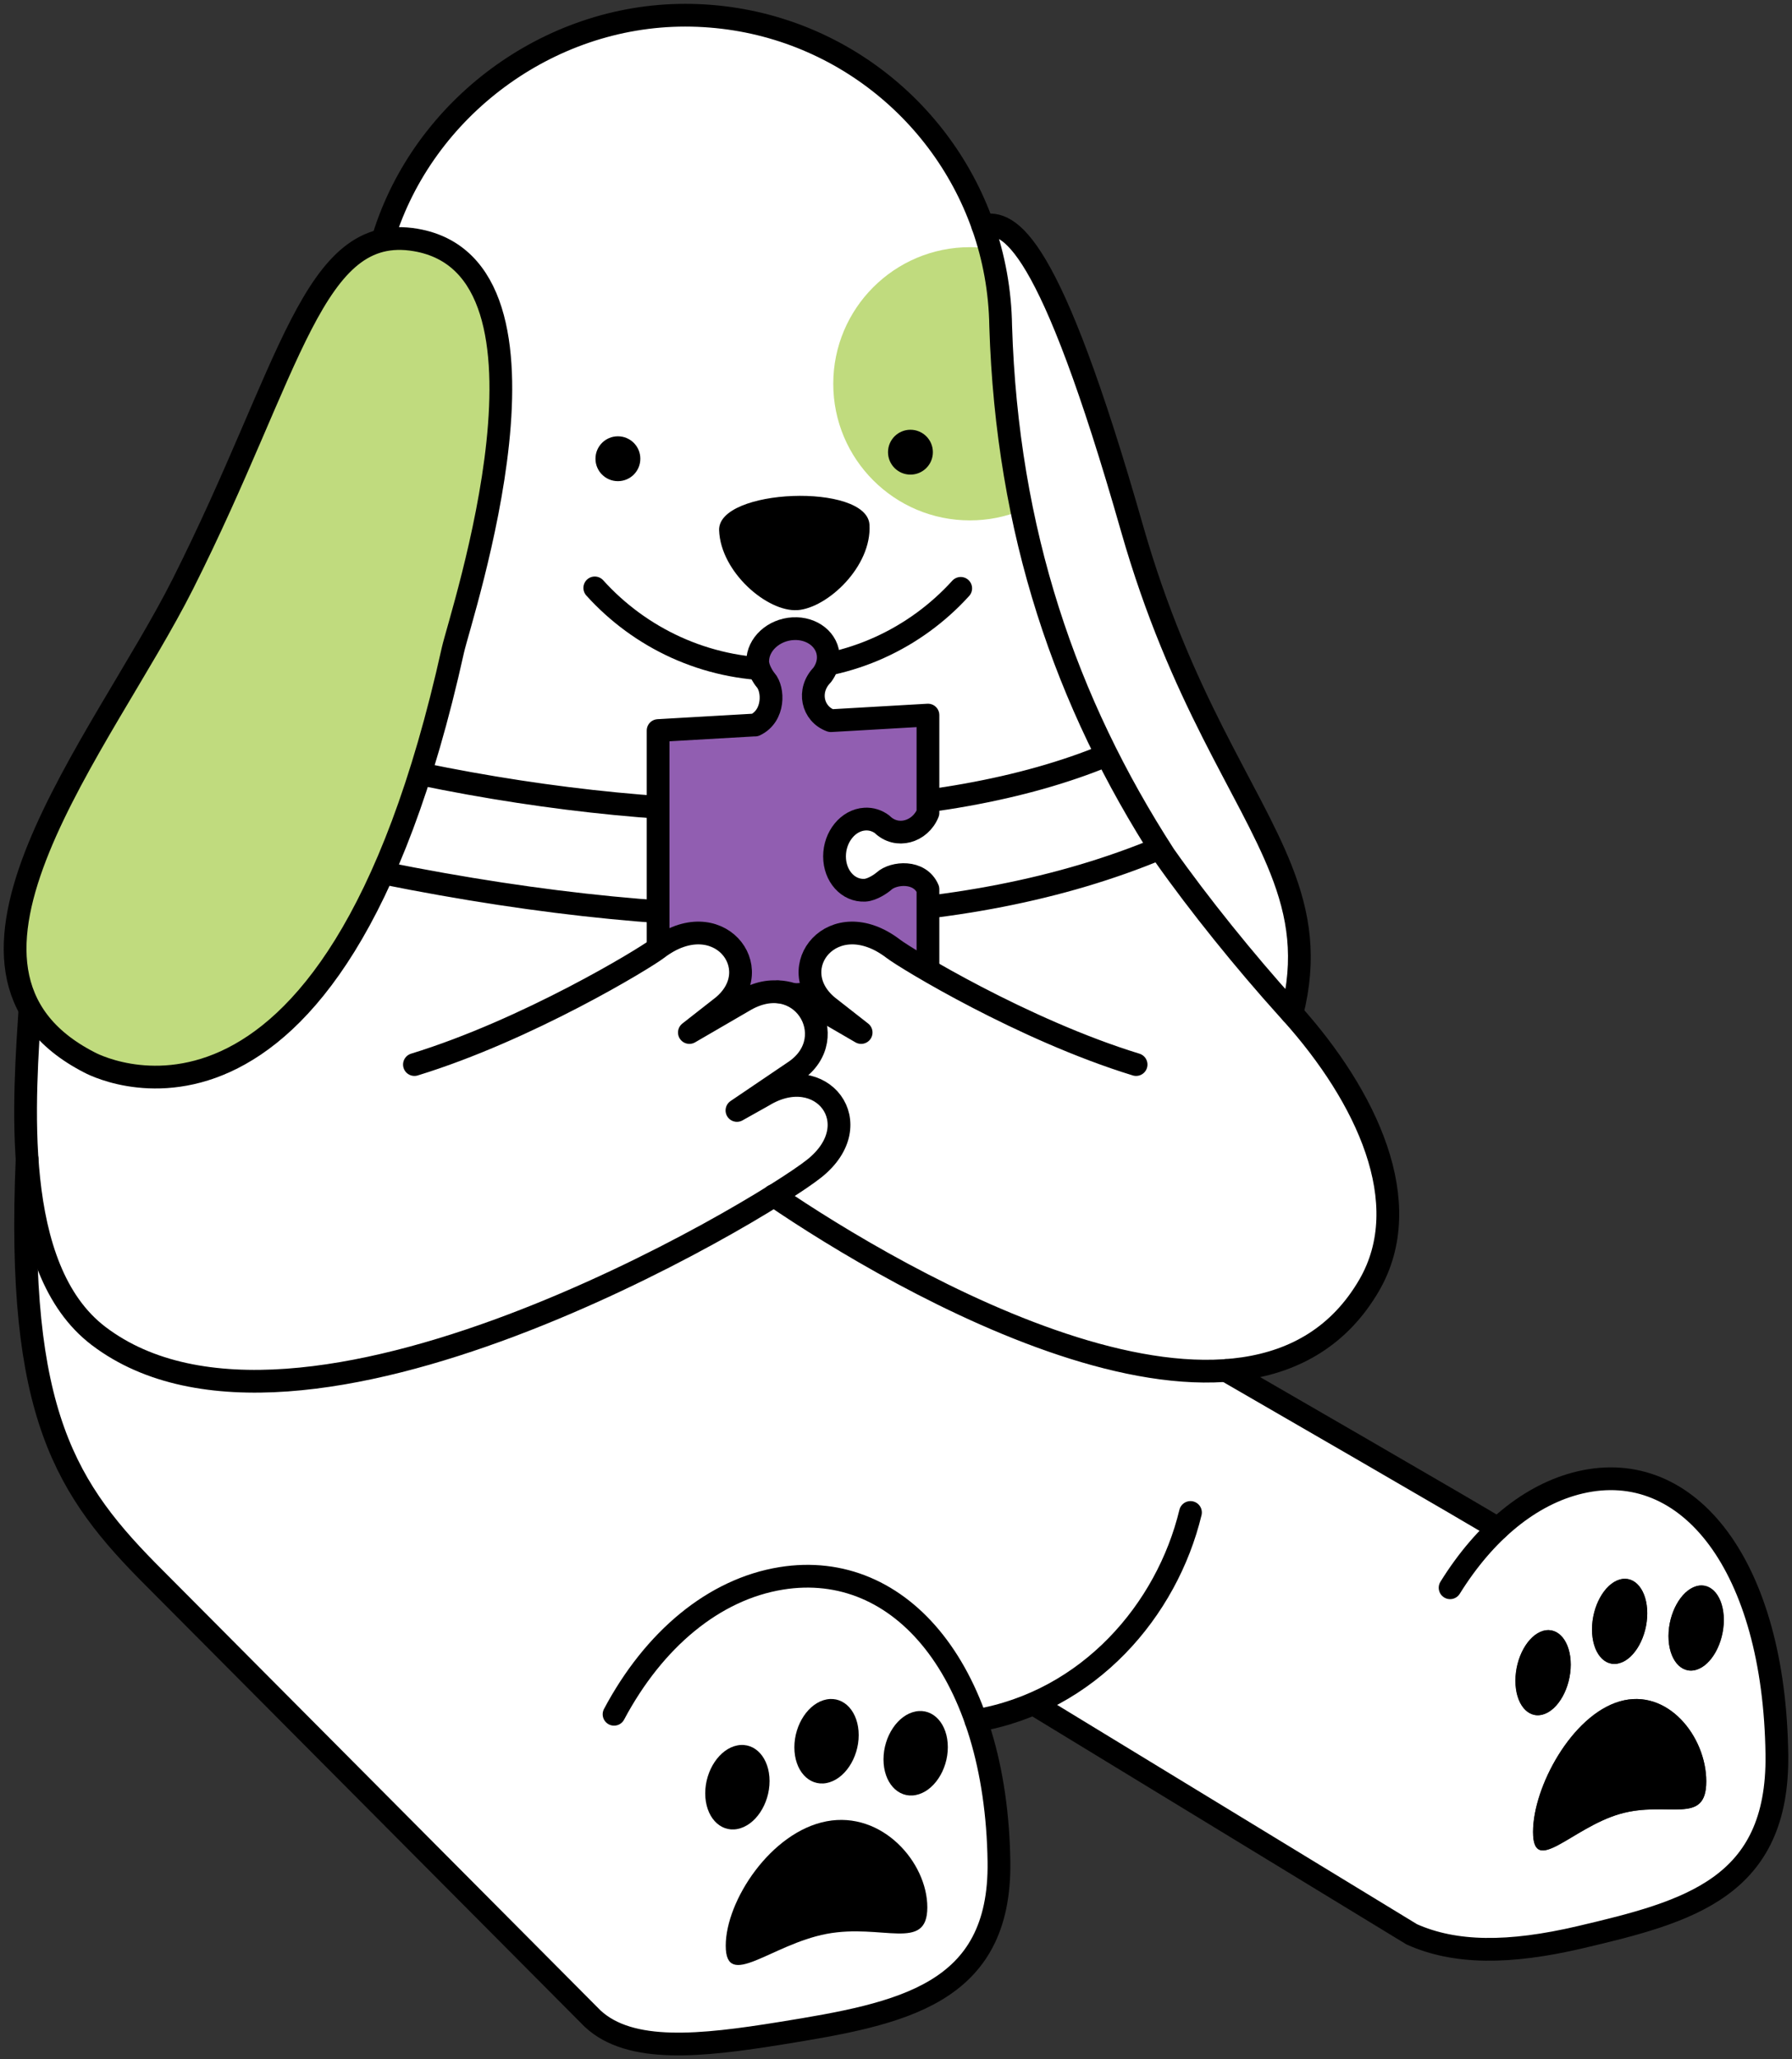 <svg width="356" height="409" viewBox="0 0 356 409" fill="none" xmlns="http://www.w3.org/2000/svg">
<rect x="0" y="0" width="356" height="409" fill="#333333" stroke="none"/>
<path d="M29.4 312.175L117.753 400.953C125.232 407.915 139.189 406.43 155.205 403.85C179.09 399.983 198.849 396.212 198.459 369.79C198.312 359.909 196.341 349.359 193.892 341.765C197.93 341.544 201.459 340.111 205.68 338.383L280.474 384.199C289.019 388.036 299.725 388.103 313.911 384.78C317.911 383.846 321.779 382.912 325.456 381.846C326.647 381.493 327.838 381.141 329.037 380.751C331.552 379.913 333.971 378.979 336.163 377.884C337.552 377.237 338.869 376.494 340.097 375.722C340.773 375.303 341.42 374.855 342.031 374.399C343.156 373.561 344.193 372.657 345.156 371.694C347.443 369.407 349.281 366.695 350.605 363.379C350.833 362.828 351.024 362.254 351.215 361.673C352.443 357.998 353.054 353.682 352.988 348.551C352.855 337.979 351.377 328.628 348.892 320.827C348.377 319.247 347.825 317.762 347.244 316.314C346.958 315.608 346.663 314.895 346.34 314.189C345.73 312.836 345.082 311.513 344.369 310.256C337.273 297.523 326.345 291.524 313.896 294.457H313.866C313.256 294.619 312.638 294.78 312.028 294.942C311.675 295.075 311.351 295.17 310.999 295.295C310.579 295.427 310.16 295.582 309.741 295.744C309.609 295.81 309.484 295.839 309.351 295.905C308.77 296.133 308.189 296.391 307.609 296.677C307.513 296.707 307.417 296.773 307.322 296.81C306.873 297.037 306.388 297.258 305.932 297.515C304.998 298.03 304.093 298.581 303.189 299.162C302.579 299.581 301.961 300 301.38 300.449C300.093 301.382 298.799 302.478 297.541 303.639L297.446 303.573C297.35 303.544 297.255 303.478 297.122 303.411C297.027 303.345 296.894 303.279 296.769 303.183L290.482 299.508L251.883 277.041L249.272 275.526L247.728 274.622L247.052 274.233L246.728 274.041L244.368 272.586C257.053 270.233 267.171 264.036 271.399 256.214C271.348 256.302 271.289 256.383 271.238 256.464C271.48 256.074 271.73 255.692 271.966 255.28C281.503 238.878 271.355 217.706 256.655 201.275C259.428 190.379 258.038 181.749 254.464 172.662C248.052 156.488 234.58 138.925 224.873 104.96C208.335 47.051 200.474 43.736 195.216 44.831V44.816C191.002 32.862 183.244 22.592 173.229 15.211C162.838 7.551 150.006 3 136.108 3C135.042 3 133.983 3.037 132.931 3.088C132.85 3.088 132.769 3.096 132.681 3.103C131.755 3.154 130.835 3.221 129.923 3.309C129.74 3.323 129.556 3.346 129.372 3.368C128.526 3.456 127.688 3.566 126.85 3.691C126.681 3.713 126.511 3.735 126.35 3.765C124.335 4.081 122.357 4.485 120.415 4.985H120.401C119.474 5.228 118.555 5.492 117.643 5.772C117.444 5.83 117.246 5.897 117.047 5.963C116.319 6.191 115.599 6.441 114.885 6.698C114.657 6.779 114.429 6.867 114.194 6.948C113.481 7.213 112.775 7.492 112.076 7.786C111.885 7.867 111.694 7.94 111.51 8.021C109.753 8.771 108.039 9.594 106.363 10.499C106.135 10.624 105.907 10.756 105.679 10.881C105.098 11.204 104.517 11.535 103.943 11.873C103.649 12.05 103.362 12.226 103.068 12.41C102.568 12.719 102.068 13.042 101.575 13.366C101.274 13.564 100.965 13.77 100.663 13.969C100.178 14.307 99.693 14.652 99.215 14.998C98.935 15.204 98.656 15.395 98.376 15.608C97.685 16.13 97.001 16.667 96.325 17.218C96.001 17.483 95.685 17.762 95.362 18.041C94.994 18.35 94.626 18.666 94.273 18.983C93.906 19.313 93.545 19.651 93.185 19.99C92.891 20.262 92.597 20.541 92.31 20.82C91.927 21.188 91.56 21.563 91.185 21.938C90.942 22.188 90.707 22.438 90.471 22.688C90.074 23.107 89.684 23.526 89.302 23.952C89.177 24.092 89.052 24.246 88.927 24.386C87.478 26.033 86.125 27.753 84.853 29.547C84.765 29.679 84.669 29.804 84.581 29.929C84.177 30.503 83.787 31.091 83.405 31.679C83.324 31.811 83.235 31.936 83.154 32.069C82.757 32.693 82.368 33.318 81.993 33.958C81.978 33.98 81.963 34.002 81.956 34.024C79.456 38.288 77.441 42.868 75.992 47.698C60.432 50.925 53.659 77.766 36.967 116.944C28.62 136.506 -3.934 175.977 5.993 199.209C5.412 208.104 4.449 220.477 5.508 232.468C5.508 232.468 -0.706 287.907 29.363 312.16L29.4 312.175ZM327.235 320.445C327.235 325.025 324.787 329.473 321.757 330.341C318.727 331.245 316.278 328.245 316.278 323.636C316.278 319.056 318.727 314.645 321.757 313.74C324.787 312.873 327.235 315.865 327.235 320.445ZM336.971 331.664C333.942 332.568 331.456 329.569 331.456 324.989C331.456 320.408 333.942 315.961 336.971 315.056C340.001 314.189 342.45 317.181 342.45 321.761C342.45 326.341 340.001 330.789 336.971 331.656V331.664ZM304.564 363.872C304.564 354.939 312.241 340.728 321.749 337.95C331.265 335.178 338.972 344.912 338.972 353.844C338.972 362.739 331.265 357.549 321.749 360.321C312.234 363.092 304.564 372.767 304.564 363.864V363.872ZM301.049 333.862C301.049 329.253 303.498 324.834 306.528 323.93C309.557 323.062 312.043 326.055 312.043 330.635C312.043 335.215 309.557 339.662 306.528 340.53C303.498 341.434 301.049 338.435 301.049 333.855V333.862Z" fill="white"/>
<path d="M195.238 44.831C186.635 20.475 163.419 3.022 136.108 3.022C108.797 3.022 84.155 21.556 76.213 47.073" stroke="black" stroke-width="4.52" stroke-linecap="round" stroke-linejoin="round"/>
<path d="M165.537 76.237C165.537 91.22 177.693 103.365 192.679 103.365C196.297 103.365 199.746 102.652 202.901 101.373C200.511 89.794 199.092 77.612 198.687 64.739C198.614 59.439 197.878 54.285 196.555 49.374C195.29 49.191 194.003 49.095 192.679 49.095C177.693 49.095 165.537 61.247 165.537 76.23V76.237Z" fill="#C0DB7E"/>
<path d="M127.21 91.117C127.21 93.58 125.217 95.572 122.754 95.572C120.29 95.572 118.297 93.58 118.297 91.117C118.297 88.654 120.29 86.662 122.754 86.662C125.217 86.662 127.21 88.654 127.21 91.117Z" fill="black"/>
<path d="M185.326 89.816C185.326 92.278 183.333 94.271 180.869 94.271C178.406 94.271 176.413 92.278 176.413 89.816C176.413 87.353 178.406 85.361 180.869 85.361C183.333 85.361 185.326 87.353 185.326 89.816Z" fill="black"/>
<path d="M158.419 121.185C152.492 121.597 143.175 113.687 142.858 105.343C142.542 96.998 172.221 95.866 172.729 104.203C173.236 112.54 164.353 120.774 158.419 121.193V121.185Z" fill="black"/>
<path d="M190.856 116.863C181.892 126.743 168.942 132.948 154.544 132.948C140.109 132.948 127.122 126.707 118.158 116.774" stroke="black" stroke-width="4.52" stroke-linecap="round" stroke-linejoin="round"/>
<path d="M83.449 153.702C136.108 164.619 186.877 163.649 219.814 150.004" stroke="black" stroke-width="4.52" stroke-linecap="round" stroke-linejoin="round"/>
<path d="M76.059 173.39C139.557 186.159 191.429 184.733 230.367 168.515" stroke="black" stroke-width="4.52" stroke-linecap="round" stroke-linejoin="round"/>
<path d="M288.077 315.372C294.968 304.286 304.005 296.773 313.903 294.449C335.493 289.384 352.51 311.057 352.995 348.543C353.34 374.95 335.493 379.721 313.903 384.787C299.733 388.11 289.026 388.044 280.466 384.213L205.68 338.648" stroke="black" stroke-width="4.52" stroke-linecap="round" stroke-linejoin="round"/>
<path d="M331.471 324.974C331.471 329.561 333.927 332.561 336.964 331.678C339.994 330.796 342.457 326.363 342.457 321.776C342.457 317.188 340.001 314.189 336.964 315.071C333.934 315.953 331.471 320.386 331.471 324.974Z" fill="black"/>
<path d="M316.264 323.643C316.264 328.23 318.72 331.23 321.757 330.348C324.787 329.466 327.25 325.033 327.25 320.445C327.25 315.858 324.794 312.858 321.757 313.74C318.728 314.623 316.264 319.056 316.264 323.643Z" fill="black"/>
<path d="M301.057 333.84C301.057 338.427 303.513 341.427 306.55 340.545C309.579 339.662 312.043 335.229 312.043 330.642C312.043 326.054 309.587 323.055 306.55 323.937C303.513 324.819 301.057 329.252 301.057 333.84Z" fill="black"/>
<path d="M304.55 363.857C304.55 372.774 312.249 363.077 321.757 360.313C331.258 357.542 338.965 362.754 338.965 353.829C338.965 344.911 331.258 335.178 321.757 337.949C312.256 340.721 304.55 354.939 304.55 363.864V363.857Z" fill="black"/>
<path d="M297.556 303.632C297.027 303.088 243.559 272.218 243.559 272.218" stroke="black" stroke-width="4.52" stroke-linecap="round" stroke-linejoin="round"/>
<path d="M5.383 230.24C3.221 280.989 13.075 295.92 30.834 313.608L47.372 330.231L29.407 312.175L117.739 400.961C125.21 407.908 139.197 406.431 155.205 403.843C179.09 399.991 198.827 396.227 198.452 369.797C197.915 332.289 179.09 309.653 155.205 313.506C141.859 315.66 129.924 325.592 121.989 340.501" stroke="black" stroke-width="4.52" stroke-linecap="round" stroke-linejoin="round"/>
<path d="M150.006 144.013C153.896 142.16 153.705 136.911 152.102 135.088C151.646 134.566 150.521 132.816 150.521 131.368C150.521 128.001 153.661 125.097 157.536 124.876C161.412 124.656 164.552 127.199 164.552 130.566C164.552 131.838 164.096 133.044 163.331 134.066C160.309 137.168 161.375 141.807 165.066 143.145L184.348 142.035V161.458C182.811 165.266 178.148 166.612 175.236 163.73C174.266 163.009 173.096 162.62 171.832 162.693C168.493 162.884 165.787 166.207 165.787 170.104C165.787 174 168.493 177.014 171.832 176.823C173.273 176.742 175.067 175.507 175.611 175.015C177.509 173.294 182.73 172.802 184.348 176.625V196.048L130.74 199.128V145.108L150.021 143.998L150.006 144.013Z" fill="#915EB1" stroke="black" stroke-width="4.52" stroke-linecap="round" stroke-linejoin="round"/>
<path d="M193.893 341.772C216.343 337.949 231.837 319.798 236.499 300.419" stroke="black" stroke-width="4.52" stroke-linecap="round" stroke-linejoin="round"/>
<path d="M195.238 44.831C197.452 51.08 198.694 57.792 198.797 64.776C200.077 105.688 211.703 139.52 231.315 169.875C238.205 179.668 247.397 191.026 255.648 200.172C255.979 200.539 256.325 200.921 256.663 201.296C259.428 190.416 258.075 181.77 254.486 172.691C248.074 156.488 234.595 138.925 224.888 104.953C208.372 47.073 200.474 43.735 195.238 44.823V44.831Z" stroke="black" stroke-width="4.52" stroke-linecap="round" stroke-linejoin="round"/>
<path d="M123.46 254.501C135.49 247.392 146.675 241.253 154.014 236.982C161.353 241.253 172.538 247.392 184.568 254.501L208.115 204.811C192.907 197.253 179.31 189.872 177.472 188.461C165.537 179.322 155.279 192.276 164.427 199.878L171.074 205.075L160.382 198.863C158.103 197.474 155.941 196.937 154.007 196.996C152.08 196.937 149.918 197.474 147.631 198.863L136.939 205.075L143.587 199.878C152.735 192.283 142.484 179.322 130.541 188.461C128.696 189.872 115.106 197.253 99.899 204.811L123.445 254.501H123.46Z" fill="white"/>
<path d="M82.331 211.45C104.826 204.539 128.019 190.402 130.556 188.461C142.498 179.323 152.756 192.284 143.601 199.878L136.953 205.083L147.646 198.871C159.117 191.894 167.625 206.046 157.999 212.714L146.403 220.566L151.661 217.618C163.132 210.641 172.949 223.205 161.742 232.115C150.852 240.768 59.307 295.56 19.583 265.359C1.883 251.906 4.846 217.838 6.03 199.224" stroke="black" stroke-width="4.52" stroke-linecap="round" stroke-linejoin="round"/>
<path d="M82.552 47.661C62.065 44.191 57.954 73.039 36.32 116.01C20.428 147.57 -17.943 192.629 17.7 210.993C17.7 210.993 65.888 237.908 89.979 129.103C91.464 122.398 114.731 53.102 82.552 47.661Z" fill="#C0DB7E" stroke="black" stroke-width="4.52" stroke-linecap="round" stroke-linejoin="round"/>
<path d="M175.516 349.462C175.516 354.05 178.376 357.218 181.906 356.549C185.436 355.88 188.296 351.616 188.296 347.029C188.296 342.442 185.436 339.273 181.906 339.942C178.376 340.611 175.516 344.875 175.516 349.462Z" fill="black"/>
<path d="M157.809 347.073C157.809 351.66 160.669 354.829 164.199 354.16C167.729 353.491 170.589 349.227 170.589 344.64C170.589 340.052 167.729 336.884 164.199 337.553C160.669 338.222 157.809 342.486 157.809 347.073Z" fill="black"/>
<path d="M140.101 356.204C140.101 360.791 142.961 363.96 146.491 363.291C150.021 362.622 152.881 358.358 152.881 353.77C152.881 349.183 150.021 346.014 146.491 346.683C142.961 347.352 140.101 351.616 140.101 356.204Z" fill="black"/>
<path d="M144.175 386.47C144.175 395.388 153.139 386.235 164.199 384.125C175.258 382.023 184.223 387.764 184.223 378.847C184.223 369.929 175.258 359.659 164.199 361.761C153.139 363.864 144.175 377.553 144.175 386.47Z" fill="black"/>
<path d="M225.697 211.45C203.202 204.539 180.009 190.402 177.472 188.461C165.53 179.323 155.271 192.284 164.427 199.878L171.074 205.083L160.382 198.871C158.316 197.614 156.345 197.04 154.558 196.989" stroke="black" stroke-width="4.52" stroke-linecap="round" stroke-linejoin="round"/>
<path d="M153.72 237.474C178.244 254.221 248.611 295.493 271.988 255.309C281.525 238.908 271.385 217.72 256.663 201.296" stroke="black" stroke-width="4.52" stroke-linecap="round" stroke-linejoin="round"/>
</svg>
